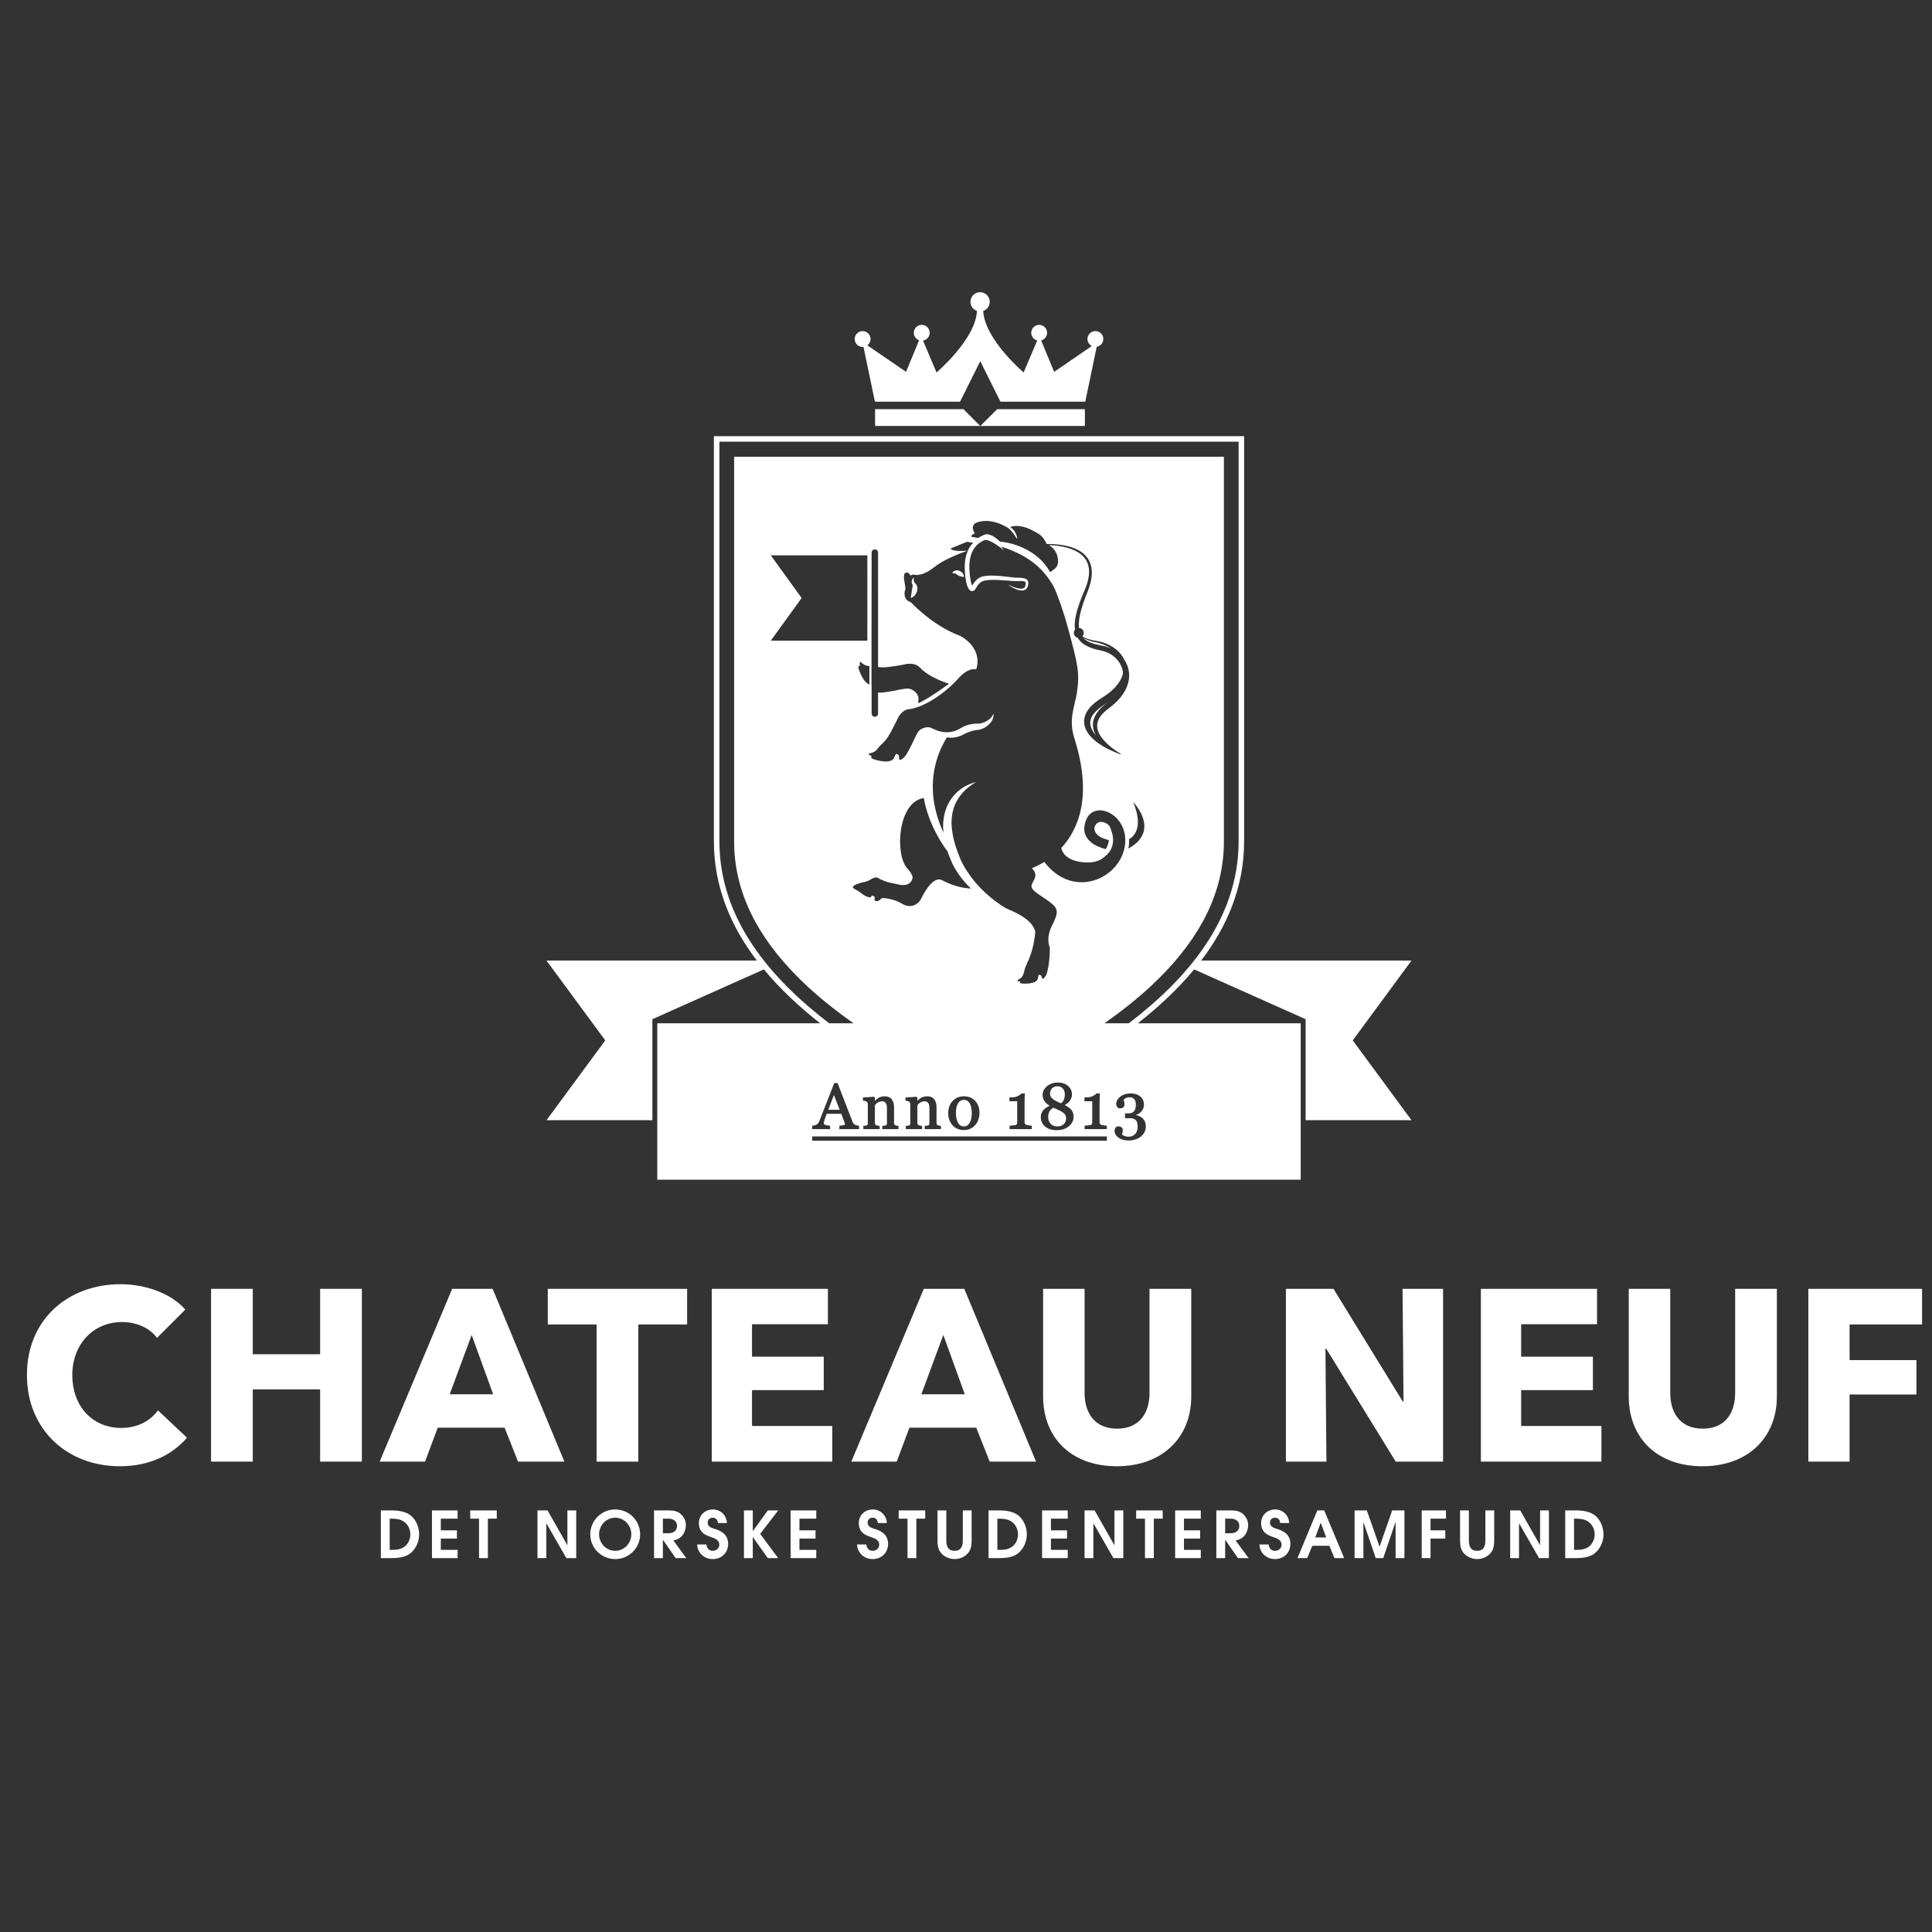 <?xml version="1.0" encoding="UTF-8"?>
<svg width="848px" height="848px" viewBox="0 0 848 848" version="1.1" xmlns="http://www.w3.org/2000/svg" xmlns:xlink="http://www.w3.org/1999/xlink">
    <rect x="0" y="0" width="848" height="848" fill="#333333" stroke="none"/>
    <!-- Generator: Sketch 53.2 (72643) - https://sketchapp.com -->
    <title>logo-xxl</title>
    <desc>Created with Sketch.</desc>
    <g id="logo-xxl" stroke="none" stroke-width="1" fill="none" fill-rule="evenodd">
        <g id="Group" transform="translate(11.585, 127.953)" fill="#FFFFFF">
            <path d="M367.042,24.334 C367.172,24.334 367.297,24.308 367.422,24.297 L372.436,48.371 L409.797,48.371 L418.67,30.574 L427.542,48.371 L464.767,48.371 L469.785,24.276 C471.432,23.998 472.686,22.575 472.686,20.851 C472.686,18.929 471.129,17.368 469.203,17.368 C467.281,17.368 465.722,18.929 465.722,20.851 C465.722,22.2 466.5,23.359 467.622,23.936 L451.106,35.26 L445.402,21.478 C446.898,21.088 448.009,19.74 448.009,18.119 C448.009,16.197 446.451,14.637 444.528,14.637 C442.605,14.637 441.046,16.197 441.046,18.119 C441.046,19.746 442.168,21.103 443.674,21.484 L437.719,35.533 C437.719,35.533 420.493,20.907 419.983,8.513 C421.641,7.938 422.834,6.381 422.834,4.531 C422.834,2.19 420.94,0.296 418.598,0.296 C416.264,0.296 414.366,2.19 414.366,4.531 C414.366,6.381 415.562,7.938 417.217,8.513 C416.707,20.909 399.479,35.533 399.479,35.533 L393.553,21.545 C395.208,21.277 396.476,19.851 396.476,18.119 C396.476,16.197 394.917,14.637 392.992,14.637 C391.071,14.637 389.509,16.197 389.509,18.119 C389.509,19.635 390.485,20.909 391.836,21.39 L386.094,35.26 L369.129,23.626 C369.969,22.99 370.524,21.99 370.524,20.851 C370.524,18.929 368.965,17.368 367.042,17.368 C365.115,17.368 363.559,18.929 363.559,20.851 C363.559,22.773 365.115,24.334 367.042,24.334" id="Fill-1"></path>
            <polyline id="Fill-2" points="372.505 51.649 372.505 59.023 418.667 59.023 411.295 51.649 372.505 51.649"></polyline>
            <path d="M408.841,364.737 C409.132,365.284 409.497,365.711 409.93,366.016 C410.351,366.316 410.882,366.466 411.516,366.466 C412.564,366.466 413.375,365.968 413.992,364.945 C414.631,363.891 414.953,362.4 414.953,360.52 C414.953,359.855 414.885,359.141 414.753,358.4 C414.621,357.673 414.424,357.046 414.162,356.545 C413.891,356.022 413.535,355.597 413.097,355.281 C412.672,354.976 412.139,354.821 411.516,354.821 C410.875,354.821 410.322,354.98 409.874,355.292 C409.413,355.61 409.036,356.058 408.748,356.614 C408.471,357.144 408.273,357.755 408.158,358.432 C408.044,359.123 407.984,359.804 407.984,360.453 C407.984,361.308 408.054,362.106 408.192,362.826 C408.329,363.54 408.548,364.184 408.841,364.737" id="Fill-3"></path>
            <path d="M454.104,356.303 C454.673,355.905 455.1,355.393 455.358,354.771 C455.643,354.083 455.789,353.253 455.789,352.303 C455.789,351.269 455.482,350.418 454.874,349.78 C454.262,349.134 453.496,348.82 452.537,348.82 C451.576,348.82 450.812,349.121 450.204,349.741 C449.594,350.365 449.295,351.115 449.295,352.044 C449.295,352.927 449.635,353.655 450.328,354.273 C451.028,354.899 452.3,355.583 454.104,356.303" id="Fill-4"></path>
            <path d="M452.537,366.466 C453.714,366.466 454.654,366.125 455.336,365.451 C456.029,364.77 456.365,363.926 456.365,362.872 C456.365,362.35 456.251,361.887 456.03,361.497 C455.803,361.097 455.468,360.728 455.033,360.394 C454.607,360.064 453.998,359.709 453.217,359.343 C452.473,358.986 451.648,358.616 450.761,358.242 C449.996,358.681 449.424,359.232 449.059,359.883 C448.673,360.574 448.478,361.372 448.478,362.257 C448.478,363.518 448.85,364.547 449.584,365.314 C450.325,366.091 451.292,366.466 452.537,366.466" id="Fill-5"></path>
            <polyline id="Fill-6" points="351.939 359.164 356.972 359.164 354.438 352.675 351.939 359.164"></polyline>
            <path d="M469.399,154.862 C469.613,154.893 469.828,154.933 470.047,154.976 C470.542,155.072 471.049,155.199 471.555,155.337 C471.628,155.353 471.701,155.368 471.772,155.38 C472.253,155.465 472.818,155.565 473.376,155.71 C474.262,155.937 475.125,156.245 475.958,156.627 C474.781,155.846 473.547,155.245 472.342,154.797 C471.481,154.478 470.629,154.236 469.816,154.055 C468.99,153.888 468.174,153.732 467.433,153.52 C465.973,153.126 464.765,152.549 463.831,151.983 C464.77,152.981 466.038,153.714 467.419,154.236 C468.06,154.478 468.722,154.682 469.399,154.862" id="Fill-7"></path>
            <path d="M470.993,182.864 C470.556,183.204 470.14,183.561 469.751,183.937 C468.968,184.673 468.283,185.474 467.795,186.323 C467.543,186.747 467.351,187.189 467.212,187.63 C467.074,188.073 466.974,188.525 466.954,188.973 C466.91,189.873 467.08,190.775 467.429,191.628 C467.933,192.844 468.7,193.935 469.54,194.906 C468.977,193.996 468.509,192.945 468.267,191.752 C468.11,190.966 468.06,190.124 468.157,189.279 C468.254,188.432 468.493,187.582 468.843,186.781 C469.546,185.171 470.666,183.755 471.956,182.51 C472.269,182.201 472.63,181.895 472.974,181.596 C473.307,181.325 473.645,181.05 473.985,180.773 C474.179,180.616 474.366,180.456 474.551,180.297 C473.827,180.847 473.095,181.374 472.362,181.862 C471.862,182.204 471.429,182.522 470.993,182.864" id="Fill-8"></path>
            <path d="M411.513,124.896 C411.469,124.685 411.381,124.425 411.238,124.139 C410.943,123.573 410.394,122.972 409.604,122.636 C409.404,122.552 409.19,122.484 408.963,122.441 C408.832,122.425 408.703,122.406 408.574,122.391 C408.471,122.388 408.365,122.387 408.264,122.386 C407.968,122.383 407.768,122.436 407.553,122.509 C407.347,122.582 407.172,122.68 407.03,122.789 C406.741,123.009 406.582,123.246 406.497,123.42 C406.41,123.604 406.39,123.715 406.39,123.715 C406.39,123.715 406.498,123.688 406.681,123.68 C406.767,123.673 406.872,123.665 406.985,123.673 C407.095,123.673 407.216,123.673 407.336,123.699 C407.457,123.719 407.579,123.751 407.689,123.787 C407.792,123.832 407.93,123.877 407.976,123.933 L408,123.946 L408.061,123.975 L408.182,124.037 L408.199,124.043 L408.205,124.048 C408.19,124.043 408.158,124.036 408.158,124.036 L408.164,124.039 L408.167,124.042 L408.19,124.058 L408.229,124.093 L408.31,124.158 C408.424,124.248 408.548,124.335 408.678,124.425 C409.203,124.777 409.859,125.048 410.448,125.162 C410.744,125.216 411.015,125.243 411.222,125.246 C411.321,125.251 411.414,125.243 411.469,125.239 C411.531,125.237 411.562,125.237 411.562,125.237 C411.562,125.237 411.559,125.204 411.551,125.144 C411.545,125.084 411.539,124.993 411.513,124.896" id="Fill-9"></path>
            <path d="M483.861,321.204 L473.177,321.204 C480.178,316.265 487.131,310.85 493.598,304.844 C503.468,295.679 511.137,286.128 516.406,276.457 C522.512,265.254 525.613,253.486 525.613,241.492 L525.613,72.543 L310.639,72.543 L310.639,241.488 C310.639,253.486 313.733,265.253 319.838,276.457 C325.107,286.128 332.782,295.679 342.648,304.842 C349.114,310.848 356.07,316.265 363.069,321.204 L352.385,321.204 C327.248,302.01 304.181,275.878 304.181,241.327 L304.181,65.922 L532.068,65.922 L532.068,241.327 C532.068,275.878 508.997,302.01 483.861,321.204 L483.861,321.204 Z M473.956,367.646 L464.467,367.646 L464.467,366.145 L464.724,366.125 C464.994,366.105 465.416,366.067 465.99,366.011 C466.557,365.95 466.943,365.891 467.13,365.836 C467.357,365.764 467.529,365.647 467.642,365.491 C467.756,365.337 467.813,365.079 467.813,364.73 L467.813,355.409 L464.411,355.409 L464.411,353.71 L465.438,353.71 C466.378,353.71 467.23,353.534 467.967,353.189 C468.704,352.845 469.233,352.475 469.545,352.091 L469.626,351.985 L471.18,351.985 L471.169,352.275 C471.143,352.869 471.115,353.558 471.087,354.349 C471.059,355.163 471.046,355.861 471.046,356.473 L471.046,364.58 C471.046,364.855 471.103,365.089 471.222,365.297 C471.336,365.501 471.493,365.646 471.698,365.736 C471.91,365.824 472.281,365.913 472.795,365.991 C473.323,366.071 473.715,366.115 473.965,366.125 L474.232,366.134 L474.232,367.646 L473.956,367.646 Z M446.957,355.488 C446.351,354.671 446.041,353.73 446.041,352.699 C446.041,351.134 446.712,349.804 448.038,348.753 C449.344,347.714 450.926,347.187 452.742,347.187 C454.559,347.187 456.058,347.689 457.195,348.679 C458.342,349.675 458.923,350.945 458.923,352.454 C458.923,353.431 458.602,354.365 457.968,355.234 C457.437,355.961 456.689,356.584 455.74,357.091 C457.015,357.694 457.968,358.359 458.574,359.071 C459.288,359.903 459.649,360.965 459.649,362.232 C459.649,363.839 458.948,365.239 457.565,366.39 C456.2,367.531 454.388,368.109 452.181,368.109 C450.111,368.109 448.422,367.576 447.165,366.528 C445.894,365.467 445.249,364.081 445.249,362.408 C445.249,361.165 445.631,360.111 446.391,359.277 C447.043,358.558 447.972,357.935 449.16,357.415 C448.208,356.826 447.469,356.181 446.957,355.488 L446.957,355.488 Z M438.296,365.301 C438.409,365.501 438.567,365.646 438.771,365.736 C438.987,365.824 439.354,365.913 439.87,365.991 C440.395,366.071 440.792,366.115 441.042,366.125 L441.306,366.134 L441.306,367.646 L431.542,367.646 L431.542,366.145 L431.796,366.125 C432.068,366.105 432.492,366.067 433.067,366.011 C433.632,365.95 434.017,365.891 434.205,365.836 C434.435,365.764 434.602,365.65 434.717,365.491 C434.832,365.337 434.89,365.081 434.89,364.73 L434.89,355.409 L431.484,355.409 L431.484,353.71 L432.513,353.71 C433.453,353.71 434.305,353.534 435.041,353.189 C435.778,352.845 436.31,352.475 436.619,352.091 L436.7,351.985 L438.258,351.985 L438.243,352.275 C438.215,352.869 438.187,353.558 438.161,354.349 C438.133,355.131 438.121,355.847 438.121,356.473 L438.121,364.58 C438.121,364.855 438.178,365.089 438.296,365.301 L438.296,365.301 Z M404.603,360.685 C404.603,358.518 405.247,356.719 406.518,355.331 C407.792,353.936 409.483,353.233 411.543,353.233 C413.5,353.233 415.139,353.9 416.415,355.222 C417.689,356.542 418.334,358.315 418.334,360.494 C418.334,361.466 418.176,362.436 417.869,363.376 C417.558,364.32 417.107,365.139 416.531,365.8 C415.875,366.559 415.102,367.131 414.239,367.501 C413.377,367.867 412.401,368.057 411.34,368.057 C410.446,368.057 409.586,367.886 408.783,367.55 C407.978,367.212 407.251,366.718 406.625,366.071 C406.01,365.435 405.512,364.653 405.15,363.746 C404.789,362.84 404.603,361.807 404.603,360.685 L404.603,360.685 Z M391.491,354.829 C391.827,354.516 392.154,354.256 392.456,354.054 C392.815,353.825 393.242,353.628 393.728,353.477 C394.217,353.321 394.775,353.245 395.383,353.245 C396.762,353.245 397.803,353.687 398.478,354.561 C399.137,355.416 399.472,356.551 399.472,357.949 L399.472,364.965 C399.472,365.236 399.514,365.449 399.601,365.602 C399.681,365.744 399.821,365.854 400.028,365.938 C400.231,366.024 400.405,366.085 400.555,366.118 C400.693,366.153 400.9,366.178 401.169,366.194 L401.428,366.211 L401.428,367.646 L394.287,367.646 L394.287,366.214 L394.537,366.194 C394.712,366.178 394.899,366.165 395.1,366.149 L395.235,366.138 C395.458,366.124 395.645,366.091 395.791,366.041 C395.981,365.98 396.119,365.88 396.206,365.731 C396.303,365.569 396.352,365.35 396.352,365.075 L396.352,358.142 C396.352,357.258 396.148,356.571 395.742,356.107 C395.341,355.645 394.866,355.422 394.298,355.422 C393.85,355.422 393.434,355.493 393.064,355.63 C392.687,355.772 392.349,355.945 392.057,356.152 C391.781,356.343 391.561,356.549 391.403,356.766 C391.256,356.968 391.143,357.134 391.064,357.258 L391.064,364.937 C391.064,365.192 391.114,365.399 391.213,365.556 C391.31,365.707 391.458,365.824 391.673,365.917 C391.845,366.001 392.033,366.063 392.232,366.104 C392.447,366.146 392.667,366.178 392.889,366.194 L393.144,366.213 L393.144,367.646 L385.986,367.646 L385.986,366.214 L386.24,366.194 L386.57,366.168 L386.892,366.138 C387.093,366.124 387.263,366.091 387.41,366.044 C387.604,365.98 387.739,365.88 387.827,365.731 C387.924,365.573 387.97,365.353 387.97,365.075 L387.97,356.758 C387.97,356.493 387.916,356.25 387.803,356.031 C387.689,355.811 387.538,355.635 387.347,355.503 C387.203,355.413 387.025,355.344 386.822,355.3 C386.601,355.255 386.355,355.221 386.094,355.202 L385.838,355.186 L385.838,353.769 L386.094,353.753 L390.579,353.45 L390.704,353.444 L390.79,353.533 L390.984,353.722 L391.064,353.802 L391.064,355.234 C391.196,355.105 391.335,354.974 391.491,354.829 L391.491,354.829 Z M372.845,354.829 C373.186,354.516 373.511,354.256 373.813,354.054 C374.17,353.825 374.599,353.628 375.084,353.477 C375.574,353.321 376.129,353.245 376.74,353.245 C378.115,353.245 379.157,353.687 379.835,354.561 C380.494,355.416 380.829,356.551 380.829,357.949 L380.829,364.965 C380.829,365.236 380.874,365.449 380.959,365.602 C381.037,365.744 381.175,365.854 381.385,365.938 C381.584,366.024 381.762,366.085 381.909,366.118 C382.048,366.153 382.255,366.178 382.527,366.194 L382.783,366.211 L382.783,367.646 L375.643,367.646 L375.643,366.214 L375.895,366.194 C376.068,366.178 376.255,366.165 376.455,366.149 L376.589,366.138 C376.816,366.124 376.999,366.091 377.148,366.041 C377.338,365.98 377.474,365.88 377.562,365.731 C377.657,365.569 377.709,365.35 377.709,365.075 L377.709,358.142 C377.709,357.258 377.5,356.571 377.099,356.107 C376.697,355.645 376.225,355.422 375.654,355.422 C375.206,355.422 374.792,355.493 374.421,355.63 C374.044,355.772 373.704,355.945 373.414,356.152 C373.138,356.343 372.915,356.549 372.757,356.766 C372.611,356.968 372.498,357.134 372.421,357.258 L372.421,364.937 C372.421,365.192 372.47,365.399 372.569,365.556 C372.668,365.707 372.814,365.824 373.028,365.917 C373.2,366.001 373.39,366.063 373.588,366.104 C373.803,366.146 374.026,366.178 374.247,366.194 L374.498,366.213 L374.498,367.646 L367.346,367.646 L367.346,366.214 L367.595,366.194 L367.924,366.168 L368.248,366.138 C368.449,366.124 368.62,366.091 368.766,366.044 C368.958,365.98 369.095,365.88 369.182,365.731 C369.279,365.573 369.327,365.353 369.327,365.075 L369.327,356.758 C369.327,356.493 369.271,356.25 369.16,356.031 C369.051,355.815 368.893,355.632 368.702,355.503 C368.56,355.413 368.384,355.344 368.179,355.3 C367.956,355.255 367.71,355.221 367.452,355.202 L367.196,355.186 L367.196,353.769 L367.452,353.753 L371.937,353.45 L372.062,353.444 L372.151,353.533 L372.34,353.722 L372.421,353.802 L372.421,355.234 C372.55,355.105 372.696,354.974 372.845,354.829 L372.845,354.829 Z M345.192,370.848 L474.232,370.848 L474.232,372.72 L344.917,372.72 L344.917,370.848 L345.192,370.848 Z M359.29,365.362 C359.276,365.262 359.253,365.176 359.224,365.101 L357.681,360.93 L351.249,360.93 C351.022,361.51 350.842,361.996 350.7,362.414 C350.539,362.885 350.399,363.324 350.271,363.717 C350.157,364.093 350.075,364.407 350.032,364.644 C349.991,364.875 349.97,365.061 349.97,365.196 C349.97,365.43 350.199,365.627 350.648,365.784 C351.192,365.976 351.819,366.091 352.511,366.125 L352.771,366.138 L352.771,367.646 L344.917,367.646 L344.917,366.146 L345.168,366.125 C345.396,366.109 345.68,366.056 346.014,365.973 C346.338,365.897 346.604,365.792 346.799,365.666 C347.137,365.438 347.402,365.199 347.58,364.957 C347.766,364.705 347.953,364.352 348.135,363.906 C349.121,361.445 350.206,358.684 351.358,355.705 C352.536,352.669 353.582,349.966 354.504,347.597 L354.574,347.422 L356.043,347.422 L362.577,364.331 C362.704,364.663 362.848,364.927 363.002,365.12 C363.157,365.317 363.381,365.514 363.655,365.698 C363.84,365.812 364.091,365.913 364.399,365.988 C364.717,366.071 364.986,366.115 365.194,366.125 L365.455,366.136 L365.455,367.646 L356.838,367.646 L356.838,366.141 L357.098,366.125 C357.779,366.083 358.356,365.995 358.809,365.862 C359.249,365.734 359.311,365.618 359.311,365.618 C359.313,365.548 359.305,365.462 359.29,365.362 L359.29,365.362 Z M481.118,370.205 C481.266,370.325 481.454,370.437 481.684,370.537 C481.956,370.666 482.246,370.771 482.555,370.848 C482.85,370.926 483.281,370.964 483.841,370.964 C484.351,370.964 484.855,370.878 485.33,370.706 C485.792,370.541 486.206,370.268 486.562,369.903 C486.936,369.51 487.233,369.043 487.445,368.519 C487.652,367.995 487.76,367.286 487.76,366.414 C487.76,365.948 487.708,365.476 487.607,365.01 C487.513,364.571 487.334,364.185 487.076,363.861 C486.826,363.549 486.475,363.3 486.033,363.121 C485.577,362.937 484.986,362.846 484.275,362.846 L482.209,362.846 L482.209,360.726 L483.674,360.726 C484.843,360.726 485.69,360.41 486.187,359.785 C486.702,359.147 486.963,358.152 486.963,356.83 C486.963,355.768 486.718,354.964 486.23,354.44 C485.739,353.915 485.056,353.661 484.144,353.661 C483.701,353.661 483.338,353.714 483.067,353.813 C482.776,353.923 482.538,354.028 482.359,354.131 C482.155,354.247 481.99,354.37 481.863,354.5 C481.773,354.597 481.697,354.675 481.634,354.741 L481.835,355.669 C481.929,356.112 481.978,356.539 481.978,356.939 C481.978,357.354 481.803,357.726 481.461,358.049 C481.119,358.365 480.632,358.526 480.005,358.526 C479.425,358.526 478.993,358.309 478.717,357.878 C478.466,357.491 478.335,357.036 478.335,356.525 C478.335,356.01 478.482,355.478 478.767,354.95 C479.047,354.427 479.464,353.935 480.011,353.486 C480.552,353.038 481.218,352.675 481.993,352.398 C482.767,352.126 483.668,351.985 484.669,351.985 C485.821,351.985 486.796,352.162 487.566,352.512 C488.33,352.859 488.943,353.288 489.389,353.79 C489.822,354.28 490.127,354.806 490.295,355.357 C490.456,355.89 490.537,356.358 490.537,356.745 C490.537,357.228 490.469,357.718 490.334,358.194 C490.197,358.684 489.973,359.143 489.661,359.565 C489.324,360.017 488.874,360.433 488.329,360.796 C487.943,361.056 487.481,361.283 486.954,361.472 C487.266,361.535 487.588,361.616 487.919,361.721 C488.524,361.914 489.081,362.2 489.57,362.574 C490.083,362.975 490.509,363.487 490.833,364.104 C491.162,364.728 491.329,365.524 491.329,366.466 C491.329,368.298 490.586,369.805 489.118,370.947 C487.671,372.067 485.845,372.636 483.687,372.636 C482.807,372.636 481.99,372.522 481.254,372.303 C480.512,372.079 479.868,371.772 479.342,371.394 C478.8,371.009 478.377,370.557 478.08,370.05 C477.779,369.538 477.627,368.998 477.627,368.451 C477.627,367.955 477.749,367.497 477.995,367.099 C478.26,366.66 478.705,366.425 479.283,366.425 C479.899,366.425 480.383,366.587 480.722,366.902 C481.061,367.224 481.238,367.602 481.238,368.024 C481.238,368.334 481.189,368.727 481.092,369.193 C481.015,369.545 480.951,369.82 480.9,370.017 C480.947,370.063 481.016,370.123 481.118,370.205 L481.118,370.205 Z M367.61,259.19 C367.61,259.19 368.726,259.154 370.029,258.374 C371.324,257.598 372.78,256.709 373.921,257.478 C375.054,258.248 378.14,259.266 378.14,259.266 C378.14,259.266 377.058,259.055 382.858,260.289 C388.654,261.527 388.951,257.326 388.951,257.326 L389.025,257.262 C388.867,256.291 388.246,254.939 386.601,253.15 C381.252,247.326 382.236,224.228 393.867,222.29 C394.38,225.207 395.208,228.09 396.236,230.875 C396.501,231.592 396.758,232.312 397.075,233.005 C397.383,233.716 397.653,234.382 397.994,235.123 C398.313,235.782 398.637,236.443 398.961,237.098 C399.274,237.76 399.663,238.438 400.013,239.102 C401.318,241.468 402.744,243.689 404.31,245.746 C404.38,245.965 404.452,246.184 404.535,246.401 L405.141,248.049 C405.353,248.596 405.589,249.121 405.812,249.656 C406.041,250.189 406.259,250.735 406.502,251.243 C406.789,251.831 407.054,252.33 407.347,252.852 C408.492,254.903 409.822,256.759 411.233,258.451 C411.408,258.658 411.584,258.873 411.758,259.077 C411.939,259.283 412.123,259.482 412.301,259.681 C412.666,260.083 413.018,260.485 413.392,260.855 C413.77,261.227 414.144,261.59 414.514,261.95 C414.535,261.973 414.555,261.995 414.579,262.015 C411.669,261.957 407.355,261.214 401.899,258.386 C397.383,256.043 392.605,266.776 392.605,266.776 C391.387,268.938 388.193,271.083 384.252,268.663 C380.309,266.241 375.541,266.211 375.541,266.211 L374.454,267.185 C372.023,268.415 372.241,266.532 372.241,266.532 C373.095,266.085 371.252,264.563 370.907,265.372 C370.568,266.18 370.306,265.919 370.306,265.919 C367.816,265.733 365.929,263.456 364.47,262.761 C363.006,262.059 362.742,261.654 362.742,261.654 C362.537,260.245 367.61,259.19 367.61,259.19 L367.61,259.19 Z M370.013,172.484 C367.354,171.658 365.455,166.376 365.218,165.212 C364.938,163.861 365.955,164.374 365.955,164.374 C365.413,162.439 366.178,162.576 366.178,162.576 C366.178,162.576 367.814,164.427 369.904,164.371 C369.936,164.371 369.974,164.371 370.013,164.371 L370.013,172.484 Z M485.795,224.108 C485.795,224.108 498.115,236.526 483.683,244.508 C483.708,244.403 483.733,244.286 483.751,244.184 L483.903,243.116 L483.92,243.009 L483.929,242.904 L483.936,242.852 L483.965,242.387 C483.981,242.081 484.008,241.782 484.018,241.476 C484.023,241.107 484.018,240.734 483.999,240.363 C485.278,239.707 490.802,236.096 485.795,224.108 L485.795,224.108 Z M418.246,101.043 C424.464,99.53 430.488,103.523 430.93,103.824 C430.957,103.843 430.981,103.859 431.006,103.879 C431.179,104.001 431.337,104.163 431.513,104.302 C431.688,104.454 431.851,104.628 432.024,104.796 C432.18,104.982 432.364,105.141 432.508,105.341 C432.665,105.53 432.828,105.712 432.97,105.916 C433.109,106.115 433.277,106.292 433.399,106.495 C433.526,106.696 433.673,106.874 433.789,107.057 C433.901,107.248 434.025,107.421 434.132,107.581 C434.354,107.9 434.515,108.19 434.658,108.378 C434.793,108.574 434.878,108.682 434.878,108.682 C434.878,108.682 434.877,108.545 434.849,108.309 C434.814,108.077 434.79,107.729 434.671,107.342 C434.567,106.947 434.407,106.495 434.176,106.037 C434.067,105.801 433.927,105.57 433.779,105.342 C433.648,105.105 433.461,104.896 433.288,104.677 C433.117,104.455 432.905,104.269 432.705,104.078 C432.503,103.893 432.276,103.738 432.06,103.585 C431.961,103.523 431.863,103.467 431.762,103.412 C433.303,102.771 437.074,102.032 443.343,105.83 C443.343,105.83 446.236,106.973 447.737,110.719 C447.737,110.719 447.823,110.753 447.969,110.817 C449.769,110.813 451.936,110.883 454.392,111.25 C455.666,111.443 457.014,111.719 458.404,112.147 C459.792,112.576 461.223,113.168 462.601,114.032 C463.966,114.899 465.264,116.091 466.175,117.632 C467.102,119.167 467.58,121.013 467.648,122.891 C467.71,124.775 467.39,126.678 466.875,128.544 C466.6,129.474 466.3,130.405 465.938,131.315 C465.586,132.209 465.232,133.115 464.874,134.026 C464.179,135.843 463.534,137.705 463.006,139.616 C462.479,141.524 462.059,143.488 461.946,145.444 C461.902,146.19 461.917,146.938 461.992,147.664 C463.169,147.701 464.113,148.66 464.113,149.844 C464.113,150.432 463.874,150.966 463.494,151.358 C463.642,151.445 463.79,151.535 463.948,151.622 C464.895,152.143 466.107,152.654 467.571,152.974 C468.302,153.148 469.091,153.251 469.942,153.393 C470.804,153.545 471.687,153.759 472.601,154.051 C474.414,154.643 476.324,155.543 478.073,156.913 C479.566,158.086 480.957,159.635 481.855,161.54 C482.413,162.361 482.881,163.238 483.224,164.176 C484.02,166.278 484.207,168.591 483.826,170.73 C483.431,172.869 482.552,174.834 481.434,176.513 C480.317,178.205 478.99,179.65 477.591,180.905 C476.898,181.535 476.182,182.113 475.462,182.66 C475.112,182.923 474.77,183.183 474.428,183.443 C474.114,183.696 473.814,183.934 473.515,184.206 C472.327,185.248 471.327,186.404 470.711,187.648 C470.093,188.886 469.86,190.201 470.033,191.448 C470.194,192.707 470.722,193.87 471.34,194.89 C471.976,195.916 472.716,196.807 473.456,197.577 C474.199,198.356 474.935,199.029 475.628,199.608 C477.012,200.766 478.209,201.553 479.019,202.094 C479.498,202.402 479.845,202.616 480.061,202.74 C480.251,202.844 480.367,202.901 480.367,202.901 L480.293,203.088 C480.293,203.088 480.258,203.081 480.204,203.06 L480.182,203.108 L480.074,203.063 L480.063,203.088 C480.063,203.088 479.779,202.986 479.245,202.799 C478.715,202.594 477.946,202.281 476.985,201.843 C476.957,201.83 476.925,201.818 476.903,201.802 C475.917,201.379 474.753,200.841 473.471,200.124 C472.115,199.375 470.635,198.435 469.132,197.212 C468.385,196.59 467.637,195.901 466.936,195.094 C466.228,194.292 465.572,193.364 465.071,192.289 C464.569,191.218 464.223,189.978 464.241,188.676 C464.247,187.375 464.612,186.061 465.215,184.911 C465.812,183.742 466.626,182.722 467.531,181.822 C468.441,180.907 469.423,180.113 470.477,179.366 C471.021,178.979 471.49,178.686 472.062,178.325 C472.577,178.012 473.087,177.683 473.586,177.337 C474.584,176.655 475.54,175.91 476.441,175.111 C478.234,173.503 479.794,171.619 480.702,169.486 C480.938,168.934 481.124,168.368 481.258,167.793 C481.274,167.496 481.278,167.202 481.272,166.907 C481.18,166.282 481.035,165.663 480.816,165.057 C480.212,163.376 479.15,161.814 477.756,160.572 C476.363,159.32 474.649,158.379 472.803,157.86 C471.938,157.613 470.81,157.44 469.777,157.162 C468.732,156.892 467.685,156.568 466.659,156.151 C465.632,155.727 464.62,155.201 463.696,154.5 C462.798,153.818 462,152.951 461.415,151.956 C460.46,151.723 459.746,150.871 459.746,149.844 C459.746,149.317 459.942,148.842 460.247,148.466 C460.104,147.406 460.104,146.351 460.179,145.328 C460.352,143.176 460.851,141.133 461.436,139.164 C462.032,137.197 462.738,135.308 463.481,133.477 C464.241,131.622 465.042,129.925 465.572,128.162 C466.102,126.404 466.431,124.635 466.431,122.917 C466.423,121.203 466.045,119.552 465.264,118.158 C464.493,116.757 463.351,115.636 462.104,114.787 C460.843,113.939 459.497,113.328 458.168,112.875 C456.837,112.417 455.53,112.106 454.287,111.879 C452.27,111.514 450.432,111.36 448.842,111.289 C450.164,112.104 452.246,113.866 452.729,117.084 C452.932,118.463 452.945,120.537 451.309,121.729 C450.51,122.314 449.86,122.789 449.319,123.183 C449.197,122.955 449.067,122.723 448.921,122.493 C448.702,122.142 448.486,121.758 448.236,121.387 C447.971,121.019 447.699,120.642 447.422,120.254 C447.116,119.882 446.802,119.5 446.485,119.111 C446.151,118.732 445.791,118.364 445.434,117.979 C445.058,117.616 444.671,117.249 444.269,116.886 C443.856,116.54 443.445,116.178 443.004,115.846 C442.127,115.175 441.209,114.538 440.247,113.971 C438.327,112.823 436.282,111.913 434.309,111.26 C433.329,110.916 432.354,110.673 431.435,110.443 C430.51,110.225 429.633,110.054 428.813,109.937 C428.315,109.858 427.843,109.803 427.398,109.758 C427.362,109.722 427.333,109.692 427.296,109.659 C427.295,109.652 427.288,109.651 427.288,109.651 L427.202,109.648 C426.887,109.314 426.522,109.032 426.179,108.725 C426.001,108.571 425.807,108.437 425.624,108.291 C425.438,108.149 425.251,108 425.048,107.873 C424.849,107.742 424.657,107.603 424.446,107.487 L423.796,107.141 C423.57,107.045 423.346,106.935 423.106,106.848 C422.859,106.767 422.619,106.677 422.352,106.623 C422.105,106.564 421.838,106.532 421.556,106.525 C421.421,106.525 421.28,106.529 421.134,106.554 C421.054,106.561 420.96,106.586 420.872,106.607 C420.831,106.615 420.781,106.631 420.728,106.651 C420.676,106.67 420.632,106.681 420.525,106.741 L420.63,106.69 C419.958,106.954 419.303,107.274 418.676,107.652 L418.637,107.631 C418.346,107.806 418.061,107.989 417.785,108.188 L414.676,107.627 C414.676,107.627 414.783,106.644 416.292,106.132 C415.517,104.936 414.055,102.063 418.246,101.043 L418.246,101.043 Z M373.509,200.816 C374.705,199.103 376.265,198.184 377.732,196.132 C379.196,194.08 381.939,188.491 381.939,188.491 C383.972,183.319 387.349,183.322 387.349,183.322 C394.069,182.584 403.404,176.131 408.774,170.118 C413.122,165.255 415.962,165.578 416.885,165.881 C419.961,155.857 409.673,151.078 409.673,151.078 L409.673,151.074 C397.706,146.672 388.165,136.352 388.165,136.352 C384.727,135.369 385.381,131.649 385.704,131.049 C386.028,130.448 385.466,127.721 385.466,127.721 C385.466,127.721 384.456,123.491 386.175,123.354 C387.9,123.217 387.612,125.003 388.352,124.53 C389.095,124.056 389.735,124.307 389.735,124.307 C389.735,124.307 392.905,125.437 398.544,120.922 C402.395,117.84 409.144,115.155 413.038,113.761 C405.508,114.329 405.706,112.75 405.706,112.75 L412.876,109.852 L415.572,110.284 C414.75,111.127 414.045,112.097 413.513,113.142 C413.427,113.318 413.349,113.499 413.273,113.677 C412.895,114.524 412.598,115.396 412.389,116.282 C412.375,116.324 412.372,116.363 412.356,116.401 C412.299,116.657 412.242,116.912 412.193,117.172 C411.939,118.548 411.843,119.945 411.868,121.321 L411.868,121.33 C411.89,122.693 411.979,124.043 412.143,125.397 C412.33,126.76 412.536,128.101 413.077,129.515 C413.225,129.88 413.371,130.22 413.678,130.636 L413.757,130.734 L413.844,130.834 L413.903,130.903 C413.991,130.994 414.1,131.095 414.242,131.197 C414.381,131.294 414.578,131.411 414.859,131.464 C415.139,131.524 415.479,131.469 415.705,131.361 C416.153,131.136 416.298,130.905 416.45,130.732 C416.589,130.545 416.688,130.387 416.786,130.235 L417.294,129.391 C417.94,128.344 418.707,127.556 419.714,127.153 C419.835,127.104 419.974,127.053 420.086,127.021 C420.135,127.005 420.227,126.981 420.308,126.96 L420.512,126.916 C420.809,126.856 421.097,126.785 421.406,126.752 C421.707,126.7 422.016,126.664 422.335,126.643 C422.645,126.608 422.961,126.595 423.281,126.586 C424.187,126.549 425.108,126.556 426.03,126.595 L426.033,126.587 C426.411,126.601 426.786,126.618 427.158,126.639 C428.233,126.706 429.31,126.791 430.392,126.873 C430.629,126.891 430.86,126.911 431.096,126.927 C431.757,126.978 432.427,127.024 433.101,127.062 C433.448,127.076 433.806,127.097 434.132,127.091 L434.378,127.093 L434.642,127.088 L435.139,127.076 C435.795,127.062 436.448,127.055 437.058,127.088 C437.663,127.114 438.25,127.25 438.425,127.483 C438.636,127.701 438.645,128.33 438.525,128.926 C438.437,129.499 438.206,129.925 437.756,130.17 C437.306,130.418 436.675,130.457 436.059,130.395 C435.431,130.331 434.8,130.182 434.177,129.995 C433.769,129.868 433.363,129.72 432.957,129.563 C432.87,129.533 432.78,129.499 432.694,129.462 C431.961,129.169 431.241,128.843 430.535,128.48 C431.615,129.253 432.76,129.944 434.001,130.486 C434.617,130.756 435.259,130.991 435.946,131.125 C436.628,131.254 437.386,131.325 438.149,131.013 C438.528,130.863 438.879,130.586 439.126,130.248 C439.371,129.909 439.52,129.514 439.602,129.159 C439.687,128.829 439.761,128.444 439.77,128.052 C439.778,127.661 439.712,127.179 439.416,126.752 C439.116,126.332 438.673,126.096 438.293,125.972 C437.91,125.838 437.545,125.781 437.193,125.736 C436.486,125.643 435.811,125.632 435.142,125.611 L434.645,125.601 L434.412,125.592 L434.167,125.58 C433.824,125.569 433.527,125.537 433.215,125.512 C432.567,125.446 431.915,125.368 431.261,125.29 C430.915,125.249 430.567,125.208 430.221,125.168 C429.81,125.117 429.398,125.074 428.983,125.028 C428.42,124.968 427.855,124.908 427.288,124.863 C425.952,124.751 424.601,124.667 423.228,124.685 C422.889,124.688 422.539,124.698 422.194,124.725 C421.845,124.74 421.5,124.77 421.146,124.818 C420.797,124.849 420.437,124.92 420.083,124.991 C419.99,125.013 419.918,125.026 419.804,125.051 L419.543,125.123 C419.334,125.18 419.167,125.246 418.979,125.314 C418.249,125.604 417.569,126.046 417.007,126.576 C416.441,127.104 415.986,127.716 415.607,128.31 L415.118,129.109 C415.095,129.071 415.074,129.03 415.055,128.988 C415.042,128.955 415.03,128.926 415.015,128.894 C414.997,128.847 414.975,128.801 414.96,128.756 C414.552,127.693 414.334,126.397 414.174,125.138 C414.016,123.864 413.924,122.568 413.893,121.286 C413.889,120.968 413.887,120.654 413.891,120.342 L413.891,120.34 C413.891,120.322 413.893,120.308 413.893,120.292 C413.9,120.029 413.911,119.766 413.929,119.505 C413.933,119.406 413.943,119.304 413.949,119.205 C413.962,119.024 413.979,118.84 414.002,118.66 C414.014,118.553 414.023,118.441 414.039,118.333 C414.065,118.128 414.097,117.921 414.129,117.718 C414.141,117.654 414.146,117.59 414.156,117.527 C414.372,116.299 414.73,115.11 415.269,114.02 C415.46,113.639 415.674,113.272 415.904,112.918 C415.928,112.878 415.954,112.845 415.98,112.805 C416.092,112.636 416.208,112.469 416.329,112.307 C416.398,112.219 416.468,112.134 416.536,112.048 C416.633,111.933 416.722,111.815 416.821,111.704 C417.003,111.5 417.194,111.303 417.396,111.116 C418.09,110.467 418.893,109.932 419.755,109.496 L419.691,109.486 C419.916,109.372 420.14,109.263 420.375,109.164 L420.444,109.129 L420.444,109.126 L420.45,109.126 C420.473,109.121 420.482,109.109 420.518,109.107 C420.577,109.091 420.647,109.083 420.725,109.078 C420.811,109.07 420.902,109.068 420.997,109.07 C421.099,109.068 421.206,109.07 421.317,109.088 C421.5,109.1 421.69,109.149 421.88,109.188 C422.073,109.235 422.267,109.308 422.461,109.363 L423.039,109.599 L423.618,109.874 C423.814,109.955 424.004,110.066 424.196,110.171 C424.361,110.266 424.535,110.357 424.699,110.458 C424.699,110.458 424.704,110.458 424.71,110.461 C424.724,110.474 424.744,110.483 424.763,110.494 C425.13,110.738 425.514,110.953 425.879,111.211 C426.01,111.303 426.146,111.391 426.279,111.482 L426.282,111.484 C426.517,111.645 426.753,111.805 426.98,111.984 C427.336,112.254 427.717,112.5 428.066,112.788 C428.42,113.06 428.775,113.333 429.14,113.6 L429.14,113.598 C429.146,113.602 429.147,113.607 429.156,113.614 C429.05,113.472 428.94,113.338 428.836,113.198 C428.665,112.975 428.493,112.747 428.321,112.526 C428.237,112.419 428.148,112.321 428.06,112.217 C427.929,112.062 427.799,111.907 427.661,111.755 L428.043,112.021 C428.716,112.239 429.42,112.486 430.166,112.74 C431.025,113.054 431.923,113.402 432.837,113.789 C433.756,114.169 434.679,114.604 435.612,115.056 C436.531,115.533 437.471,116.012 438.361,116.562 C439.271,117.087 440.137,117.682 440.979,118.272 C441.401,118.57 441.797,118.891 442.201,119.189 C442.593,119.511 442.979,119.83 443.358,120.142 C443.721,120.47 444.082,120.796 444.433,121.112 C444.771,121.446 445.103,121.772 445.426,122.087 C446.034,122.752 446.623,123.383 447.124,124.001 C447.244,124.14 447.356,124.281 447.464,124.423 C447.519,124.488 447.569,124.555 447.623,124.626 C447.623,124.627 447.624,124.632 447.624,124.632 C447.693,124.722 447.762,124.814 447.831,124.9 C448.048,125.191 448.276,125.458 448.46,125.727 C448.815,126.271 449.169,126.729 449.421,127.128 C449.916,127.931 450.228,128.388 450.228,128.388 C450.228,128.388 450.22,128.358 450.204,128.307 C452.1,131.622 452.784,134.132 452.784,134.132 C452.784,134.132 454.823,138.963 457.393,148.496 C461.595,164.074 462.373,167.48 461.095,176.057 C460.199,182.084 457.288,187.637 459.966,196.047 C468.051,221.442 461.767,236.115 454.219,244.267 C454.726,246.428 456.791,250.224 465.055,250.589 C469.171,250.769 471.938,249.521 473.723,247.637 L474.156,247.294 L474.565,246.892 C475.102,246.336 475.583,245.702 475.946,245.004 C476.299,244.307 476.595,243.575 476.745,242.829 C476.907,242.09 476.985,241.346 476.976,240.641 C476.964,239.217 476.669,237.929 476.259,236.905 C476.25,236.882 476.238,236.863 476.23,236.842 C475.962,235.665 475.54,234.731 475.049,234.214 C473.831,232.934 469.932,231.395 468.794,235.237 C468.794,235.237 467.9,239.157 475.128,240.774 C475.065,241.297 474.958,241.825 474.818,242.345 C474.655,242.938 474.42,243.507 474.136,244.048 C474.018,244.286 473.877,244.513 473.73,244.734 C470.555,243.953 461.582,240.91 465.157,231.907 C468.729,222.905 483.743,229.353 482.213,242.768 C480.552,257.367 459.82,267.376 446.78,250.37 C444.449,251.806 442.469,252.658 441.332,253.093 C444.399,256.303 442.069,258.139 441.274,260.313 C440.379,262.744 444.641,264.608 449.019,267.831 C453.396,271.052 452.912,272.725 450.1,278.432 C447.285,284.139 449.195,287.817 449.195,287.817 C449.28,290.649 448.901,295.192 448.301,297.699 C447.705,300.2 447.454,300.366 446.73,301.281 C445.998,302.194 445.751,301.332 445.561,300.619 C445.369,299.908 444.326,299.649 444.201,300.271 C444.079,300.9 443.997,301.316 443.997,301.316 C443.725,304.114 437.781,303.894 436.688,303.688 C435.599,303.488 436.29,302.884 436.29,302.884 C434.682,302.709 435.016,302.177 435.016,302.177 C435.016,302.177 436.891,301.516 437.481,299.937 C438.077,298.362 438.178,296.921 439.099,295.114 C441.805,289.771 442.602,283.842 442.836,280.979 C441.985,277.688 438.933,274.545 431.559,271.414 C430.942,271.151 430.344,270.879 429.759,270.596 C429.313,270.314 428.7,269.904 427.913,269.431 C427.5,269.167 427.072,268.833 426.587,268.492 C426.115,268.136 425.579,267.798 425.041,267.385 C423.984,266.532 422.77,265.624 421.559,264.502 C421.254,264.219 420.921,263.967 420.62,263.663 C420.315,263.361 420.005,263.054 419.691,262.744 C419.043,262.142 418.428,261.466 417.798,260.779 C417.14,260.108 416.555,259.34 415.911,258.602 C415.606,258.225 415.315,257.822 415.005,257.437 C414.85,257.239 414.697,257.042 414.539,256.845 C414.396,256.64 414.252,256.433 414.105,256.226 C413.511,255.403 412.948,254.547 412.389,253.674 C411.856,252.788 411.32,251.887 410.841,250.963 C410.734,250.76 410.629,250.551 410.525,250.345 C410.424,250.135 410.335,249.939 410.249,249.748 C410.225,249.697 410.196,249.64 410.179,249.595 C409.957,249.091 409.766,248.589 409.555,248.089 C409.355,247.588 409.136,247.086 408.946,246.579 L408.399,245.049 C407.679,243.015 407.076,240.949 406.682,238.894 C406.664,238.797 406.65,238.7 406.632,238.6 C406.539,238.108 406.457,237.616 406.385,237.125 C406.332,236.761 406.286,236.396 406.245,236.035 C406.222,235.831 406.206,235.63 406.189,235.429 C406.163,235.163 406.142,234.897 406.124,234.631 C406.112,234.469 406.105,234.309 406.098,234.146 C406.075,233.713 406.064,233.278 406.067,232.856 C406.072,232.424 406.096,232 406.124,231.577 C406.137,231.431 406.149,231.291 406.161,231.14 C406.185,230.866 406.214,230.587 406.248,230.314 C406.267,230.15 406.288,229.991 406.311,229.833 C406.368,229.462 406.43,229.094 406.502,228.729 C406.6,228.249 406.715,227.778 406.847,227.316 C407.33,225.596 408.057,224.051 408.894,222.704 C409.068,222.424 409.255,222.149 409.44,221.884 C409.513,221.776 409.587,221.674 409.664,221.569 C409.76,221.442 409.852,221.313 409.953,221.191 C410.174,220.903 410.396,220.623 410.625,220.358 L410.627,220.358 C410.954,219.974 411.283,219.607 411.61,219.272 C412.546,218.336 413.446,217.579 414.227,217.002 C415.015,216.438 415.664,216.011 416.123,215.748 C416.58,215.479 416.836,215.355 416.836,215.355 C416.836,215.355 416.552,215.395 416.033,215.531 C415.518,215.68 414.754,215.894 413.826,216.302 C412.903,216.704 411.788,217.253 410.607,218.065 C409.425,218.87 408.164,219.934 406.993,221.304 C406.01,222.449 405.095,223.821 404.359,225.378 C404.217,225.678 404.078,225.981 403.951,226.297 C403.157,228.233 402.638,230.411 402.453,232.674 C402.42,233.042 402.402,233.416 402.39,233.786 C402.386,233.88 402.383,233.967 402.383,234.06 C402.375,234.411 402.366,234.773 402.375,235.135 L402.375,235.173 C402.383,235.571 402.399,235.972 402.42,236.374 C402.426,236.415 402.428,236.452 402.43,236.491 C402.453,236.853 402.484,237.211 402.52,237.568 C402.268,237.005 402.012,236.46 401.775,235.859 C401.505,235.178 401.234,234.495 400.965,233.809 C400.738,233.19 400.501,232.47 400.271,231.808 C400.024,231.134 399.833,230.442 399.642,229.759 C398.859,227.014 398.284,224.222 398.031,221.455 C397.766,218.694 397.775,215.965 398.031,213.364 C398.53,208.15 400.044,203.477 401.819,199.743 C402.536,198.233 403.281,196.886 404.022,195.681 C404.229,195.715 404.432,195.755 404.638,195.78 C404.959,195.811 405.287,195.836 405.609,195.842 C405.935,195.851 406.263,195.845 406.587,195.818 C406.916,195.799 407.237,195.749 407.562,195.706 C408.205,195.596 408.841,195.433 409.457,195.226 C409.77,195.134 410.062,194.995 410.362,194.878 C410.662,194.751 410.947,194.607 411.24,194.467 L411.345,194.406 C411.551,194.289 411.865,194.12 412.139,193.984 C412.422,193.845 412.718,193.716 413.016,193.592 C413.605,193.335 414.211,193.129 414.82,192.95 C415.124,192.861 415.431,192.775 415.741,192.714 C416.048,192.645 416.354,192.587 416.663,192.536 L417.673,192.412 C418.146,192.353 418.533,192.263 418.935,192.147 C420.525,191.663 421.906,190.753 422.948,189.57 C423.464,188.973 423.897,188.305 424.183,187.575 C424.455,186.846 424.593,186.036 424.399,185.316 C424.24,185.863 423.98,186.325 423.656,186.733 C423.565,186.852 423.464,186.968 423.358,187.078 C422.912,187.569 422.387,187.97 421.844,188.32 C420.75,189.008 419.538,189.455 418.357,189.614 C418.069,189.655 417.751,189.676 417.51,189.676 L417.249,189.672 L416.994,189.676 L416.398,189.686 C416.001,189.718 415.601,189.735 415.21,189.805 C414.82,189.864 414.434,189.944 414.051,190.03 C413.284,190.213 412.546,190.469 411.824,190.763 C411.467,190.921 411.114,191.082 410.765,191.267 C410.424,191.441 410.125,191.605 409.757,191.845 C409.545,191.959 409.336,192.082 409.12,192.185 C408.889,192.289 408.657,192.417 408.424,192.51 C408.19,192.614 407.951,192.714 407.71,192.795 C407.472,192.884 407.225,192.949 406.986,193.032 C406.755,193.099 406.523,193.154 406.286,193.202 C406.109,193.245 405.927,193.269 405.747,193.302 C405.701,193.308 405.651,193.318 405.605,193.323 C405.058,193.406 404.501,193.449 403.936,193.446 C403.679,193.44 403.41,193.436 403.147,193.416 C402.882,193.399 402.618,193.363 402.353,193.323 C402.083,193.288 401.815,193.242 401.547,193.184 C401.283,193.125 401.011,193.066 400.746,192.989 C400.478,192.913 400.211,192.835 399.941,192.746 C399.676,192.649 399.404,192.565 399.137,192.457 C398.606,192.24 398.077,192.005 397.55,191.724 L397.552,191.725 C396.685,191.245 395.198,190.869 393.08,191.885 C391.143,192.809 390.794,194.488 389.666,196.53 C388.967,198.229 388.126,199.75 387.217,201.475 C385.721,204.301 385.368,204.424 384.211,205.296 C383.053,206.172 383.022,205.052 383.015,204.136 C383.005,203.221 381.828,202.588 381.488,203.302 C381.142,204.012 380.916,204.496 380.916,204.496 C379.719,207.769 372.643,205.666 371.392,205.086 C370.139,204.5 371.157,203.992 371.157,203.992 C369.277,203.28 369.846,202.74 369.846,202.74 C369.846,202.74 372.307,202.532 373.509,200.816 L373.509,200.816 Z M376.183,164.977 C378.704,164.934 384.831,163.808 384.831,163.808 C390.194,162.367 392.2,165.082 392.2,165.082 C394.911,168.007 399.762,170.479 404.931,172.165 C404.668,172.36 404.393,172.558 404.112,172.764 C403.575,173.177 402.976,173.573 402.386,174.02 C401.775,174.437 401.161,174.885 400.518,175.318 C399.882,175.756 399.236,176.199 398.575,176.618 C397.933,177.068 397.252,177.458 396.607,177.881 C395.945,178.267 395.311,178.684 394.664,179.037 C394.039,179.414 393.412,179.737 392.821,180.064 C392.528,180.236 392.23,180.358 391.948,180.512 C391.806,180.583 391.663,180.657 391.523,180.731 C391.437,179.946 391.492,179.455 391.492,179.455 C391.492,179.455 392.267,176.653 388.732,174.777 C386.84,173.773 385.282,174.495 382.966,174.802 L382.966,174.798 C381.191,175.253 379.468,175.482 377.538,175.777 C375.395,176.106 374.562,176.112 373.815,175.958 L373.815,185.316 C373.707,187.088 371.101,187.088 370.986,185.316 L370.986,172.588 C370.968,172.589 370.952,172.585 370.934,172.588 L370.934,162.76 C370.943,155.67 370.986,127.095 370.986,114.495 C371.101,112.725 373.707,112.725 373.815,114.495 L373.815,164.816 C374.538,164.916 375.309,164.991 376.183,164.977 L376.183,164.977 Z M326.742,115.802 L369.117,115.802 L369.117,153.245 L326.742,153.245 L340.269,134.526 L326.742,115.802 Z M607.959,293.66 L515.637,293.66 C526.891,278.866 534.488,261.524 534.488,241.327 L534.488,63.498 L301.759,63.498 L301.759,241.327 C301.759,261.524 309.356,278.866 320.608,293.66 L228.286,293.66 L254.076,328.697 L228.286,363.73 L274.76,363.73 L274.76,319.4 L323.697,297.538 C330.995,306.355 339.536,314.221 348.417,321.204 L276.914,321.204 L276.914,389.848 L559.333,389.848 L559.333,321.204 L487.825,321.204 C496.707,314.221 505.248,306.355 512.549,297.538 L561.487,319.4 L561.487,363.73 L607.959,363.73 L582.167,328.697 L607.959,293.66 L607.959,293.66 Z" id="Fill-10"></path>
            <path d="M390.556,128.563 L390.405,128.388 L390.329,128.303 L390.264,128.233 L390.251,128.214 L390.218,128.184 L390.096,128.068 C389.947,127.901 389.809,127.735 389.719,127.549 C389.618,127.368 389.557,127.169 389.514,126.974 C389.43,126.574 389.446,126.187 389.481,125.911 C389.481,125.898 389.481,125.888 389.483,125.874 L389.544,125.466 C389.544,125.466 389.396,125.557 389.201,125.787 C389.105,125.902 388.989,126.048 388.89,126.242 C388.79,126.43 388.683,126.663 388.63,126.942 C388.575,127.217 388.553,127.538 388.615,127.876 C388.67,128.214 388.811,128.559 389.006,128.875 L389.022,128.9 L388.172,134.469 C388.172,134.469 388.212,134.46 388.293,134.448 C388.363,134.423 388.493,134.414 388.627,134.344 C388.766,134.287 388.941,134.212 389.11,134.086 C389.294,133.974 389.475,133.819 389.666,133.64 C389.756,133.544 389.85,133.445 389.947,133.343 C390.032,133.231 390.124,133.115 390.213,132.994 C390.383,132.747 390.547,132.472 390.682,132.169 C390.815,131.867 390.929,131.535 391.001,131.185 C391.039,131.008 391.059,130.822 391.083,130.637 C391.09,130.447 391.09,130.255 391.083,130.061 C391.029,129.656 390.976,129.294 390.734,128.86 C390.677,128.757 390.611,128.636 390.556,128.563" id="Fill-11"></path>
            <polyline id="Fill-12" points="418.71 59.022 464.6 59.022 464.6 51.649 426.086 51.649 418.71 59.022"></polyline>
            <path d="M166.281,540.381 C164.33,538.653 161.926,538.624 159.465,538.624 L159.465,552.316 L160.284,552.316 C162.152,552.316 163.708,552.233 165.376,551.298 C167.412,550.168 168.517,547.819 168.517,545.529 C168.517,543.63 167.724,541.653 166.281,540.381 Z M167.385,554.582 C165.376,555.682 162.689,555.937 160.426,555.937 L155.589,555.937 L155.589,535.003 L160.341,535.003 C163.255,535.003 166.649,535.429 168.94,537.44 C171.175,539.417 172.391,542.559 172.391,545.529 C172.391,549.091 170.581,552.824 167.385,554.582 L167.385,554.582 Z" id="Fill-13"></path>
            <polyline id="Fill-14" points="178.018 555.937 178.018 535.003 189.276 535.003 189.276 538.624 181.894 538.624 181.894 543.748 188.965 543.748 188.965 547.369 181.894 547.369 181.894 552.316 189.276 552.316 189.276 555.937 178.018 555.937"></polyline>
            <polyline id="Fill-15" points="202.551 538.624 202.551 555.937 198.676 555.937 198.676 538.624 194.801 538.624 194.801 535.003 206.455 535.003 206.455 538.624 202.551 538.624"></polyline>
            <polyline id="Fill-16" points="237.002 555.937 228.261 540.718 228.205 540.718 228.205 555.937 224.33 555.937 224.33 535.003 228.742 535.003 237.398 550.221 237.454 550.221 237.454 535.003 241.33 535.003 241.33 555.937 237.002 555.937"></polyline>
            <path d="M258.44,538.204 C254.423,538.204 251.368,541.57 251.368,545.499 C251.368,549.404 254.48,552.742 258.44,552.742 C262.4,552.742 265.511,549.404 265.511,545.499 C265.511,541.57 262.457,538.204 258.44,538.204 Z M258.44,556.363 C252.443,556.363 247.493,551.552 247.493,545.529 C247.493,539.446 252.387,534.583 258.44,534.583 C264.493,534.583 269.386,539.446 269.386,545.529 C269.386,551.552 264.436,556.363 258.44,556.363 L258.44,556.363 Z" id="Fill-17"></path>
            <path d="M281.858,538.624 L279.369,538.624 L279.369,545.02 L281.858,545.02 C283.923,545.02 285.592,544.002 285.592,541.795 C285.592,539.642 283.838,538.624 281.858,538.624 Z M284.969,555.937 L279.425,547.931 L279.369,547.931 L279.369,555.937 L275.493,555.937 L275.493,535.003 L281.914,535.003 C283.753,535.003 285.535,535.233 287.006,536.417 C288.561,537.665 289.467,539.505 289.467,541.482 C289.467,543.263 288.732,545.245 287.458,546.487 C286.384,547.505 285.394,547.878 283.979,548.215 L289.666,555.937 L284.969,555.937 L284.969,555.937 Z" id="Fill-18"></path>
            <path d="M301.215,556.363 C297.509,556.363 294.568,553.647 294.398,549.943 L298.471,549.943 C298.612,551.523 299.575,552.742 301.243,552.742 C302.742,552.742 304.128,551.694 304.128,550.109 C304.128,547.736 301.979,547.28 300.14,546.576 C299.489,546.322 298.867,546.091 298.245,545.783 C296.124,544.677 295.162,542.955 295.162,540.547 C295.162,537.097 297.878,534.583 301.3,534.583 C304.694,534.583 307.325,537.156 307.494,540.547 L303.534,540.547 C303.421,539.133 302.658,538.204 301.186,538.204 C299.97,538.204 299.037,539.079 299.037,540.322 C299.037,542.334 300.96,542.73 302.516,543.239 C305.684,544.28 308.004,546.008 308.004,549.688 C308.004,553.647 305.119,556.363 301.215,556.363" id="Fill-19"></path>
            <polyline id="Fill-20" points="325.42 555.937 318.886 546.742 318.829 546.742 318.829 555.937 314.954 555.937 314.954 535.003 318.829 535.003 318.829 544.056 318.886 544.056 325.42 535.003 329.975 535.003 322.083 545.304 329.975 555.937 325.42 555.937"></polyline>
            <polyline id="Fill-21" points="335.434 555.937 335.434 535.003 346.692 535.003 346.692 538.624 339.31 538.624 339.31 543.748 346.381 543.748 346.381 547.369 339.31 547.369 339.31 552.316 346.692 552.316 346.692 555.937 335.434 555.937"></polyline>
            <path d="M371.411,556.363 C367.705,556.363 364.764,553.647 364.593,549.943 L368.667,549.943 C368.808,551.523 369.77,552.742 371.439,552.742 C372.938,552.742 374.324,551.694 374.324,550.109 C374.324,547.736 372.175,547.28 370.336,546.576 C369.685,546.322 369.063,546.091 368.44,545.783 C366.319,544.677 365.357,542.955 365.357,540.547 C365.357,537.097 368.073,534.583 371.495,534.583 C374.89,534.583 377.521,537.156 377.69,540.547 L373.73,540.547 C373.617,539.133 372.853,538.204 371.382,538.204 C370.166,538.204 369.233,539.079 369.233,540.322 C369.233,542.334 371.156,542.73 372.712,543.239 C375.88,544.28 378.2,546.008 378.2,549.688 C378.2,553.647 375.315,556.363 371.411,556.363" id="Fill-22"></path>
            <polyline id="Fill-23" points="390.618 538.624 390.618 555.937 386.743 555.937 386.743 538.624 382.868 538.624 382.868 535.003 394.521 535.003 394.521 538.624 390.618 538.624"></polyline>
            <path d="M413.676,553.25 C412.261,555.256 409.829,556.363 407.424,556.363 C405.076,556.363 402.615,555.286 401.201,553.363 C400.155,551.978 399.9,549.996 399.9,548.298 L399.9,535.003 L403.775,535.003 L403.775,548.298 C403.775,550.73 404.567,552.742 407.396,552.742 C410.225,552.742 411.016,550.73 411.016,548.298 L411.016,535.003 L414.892,535.003 L414.892,548.298 C414.892,549.996 414.665,551.807 413.676,553.25" id="Fill-24"></path>
            <path d="M433.009,540.381 C431.058,538.653 428.654,538.624 426.193,538.624 L426.193,552.316 L427.013,552.316 C428.88,552.316 430.436,552.233 432.105,551.298 C434.141,550.168 435.245,547.819 435.245,545.529 C435.245,543.63 434.453,541.653 433.009,540.381 Z M434.114,554.582 C432.105,555.682 429.417,555.937 427.155,555.937 L422.318,555.937 L422.318,535.003 L427.069,535.003 C429.983,535.003 433.377,535.429 435.668,537.44 C437.903,539.417 439.12,542.559 439.12,545.529 C439.12,549.091 437.309,552.824 434.114,554.582 L434.114,554.582 Z" id="Fill-25"></path>
            <polyline id="Fill-26" points="445.812 555.937 445.812 535.003 457.07 535.003 457.07 538.624 449.688 538.624 449.688 543.748 456.759 543.748 456.759 547.369 449.688 547.369 449.688 552.316 457.07 552.316 457.07 555.937 445.812 555.937"></polyline>
            <polyline id="Fill-27" points="477.127 555.937 468.386 540.718 468.329 540.718 468.329 555.937 464.454 555.937 464.454 535.003 468.867 535.003 477.522 550.221 477.579 550.221 477.579 535.003 481.454 535.003 481.454 555.937 477.127 555.937"></polyline>
            <polyline id="Fill-28" points="494.851 538.624 494.851 555.937 490.975 555.937 490.975 538.624 487.1 538.624 487.1 535.003 498.754 535.003 498.754 538.624 494.851 538.624"></polyline>
            <polyline id="Fill-29" points="504.212 555.937 504.212 535.003 515.471 535.003 515.471 538.624 508.087 538.624 508.087 543.748 515.159 543.748 515.159 547.369 508.087 547.369 508.087 552.316 515.471 552.316 515.471 555.937 504.212 555.937"></polyline>
            <path d="M528.648,538.624 L526.163,538.624 L526.163,545.02 L528.648,545.02 C530.713,545.02 532.382,544.002 532.382,541.795 C532.382,539.642 530.63,538.624 528.648,538.624 Z M531.76,555.937 L526.216,547.931 L526.163,547.931 L526.163,555.937 L522.287,555.937 L522.287,535.003 L528.707,535.003 C530.542,535.003 532.329,535.233 533.796,536.417 C535.352,537.665 536.257,539.505 536.257,541.482 C536.257,543.263 535.524,545.245 534.252,546.487 C533.175,547.505 532.187,547.878 530.772,548.215 L536.459,555.937 L531.76,555.937 L531.76,555.937 Z" id="Fill-30"></path>
            <path d="M548.008,556.363 C544.298,556.363 541.358,553.647 541.186,549.943 L545.263,549.943 C545.405,551.523 546.363,552.742 548.032,552.742 C549.535,552.742 550.919,551.694 550.919,550.109 C550.919,547.736 548.772,547.28 546.931,546.576 C546.281,546.322 545.659,546.091 545.038,545.783 C542.914,544.677 541.955,542.955 541.955,540.547 C541.955,537.097 544.671,534.583 548.091,534.583 C551.488,534.583 554.115,537.156 554.286,540.547 L550.328,540.547 C550.209,539.133 549.446,538.204 547.979,538.204 C546.76,538.204 545.831,539.079 545.831,540.322 C545.831,542.334 547.754,542.73 549.31,543.239 C552.476,544.28 554.795,546.008 554.795,549.688 C554.795,553.647 551.908,556.363 548.008,556.363" id="Fill-31"></path>
            <path d="M568.144,540.464 L568.09,540.464 L565.712,546.884 L570.522,546.884 L568.144,540.464 Z M574.143,555.937 L571.907,550.535 L564.41,550.535 L562.173,555.937 L557.907,555.937 L566.617,535.003 L569.641,535.003 L578.409,555.937 L574.143,555.937 L574.143,555.937 Z" id="Fill-32"></path>
            <polyline id="Fill-33" points="600.983 555.937 600.983 540.239 600.894 540.239 595.551 555.937 592.267 555.937 586.894 540.239 586.841 540.239 586.841 555.937 582.966 555.937 582.966 535.003 588.338 535.003 593.912 550.848 593.965 550.848 599.48 535.003 604.858 535.003 604.858 555.937 600.983 555.937"></polyline>
            <polyline id="Fill-34" points="616.307 538.624 616.307 543.748 622.786 543.748 622.786 547.369 616.307 547.369 616.307 555.937 612.432 555.937 612.432 535.003 623.094 535.003 623.094 538.624 616.307 538.624"></polyline>
            <path d="M643.04,553.25 C641.626,555.256 639.194,556.363 636.792,556.363 C634.443,556.363 631.981,555.286 630.567,553.363 C629.52,551.978 629.265,549.996 629.265,548.298 L629.265,535.003 L633.141,535.003 L633.141,548.298 C633.141,550.73 633.934,552.742 636.762,552.742 C639.59,552.742 640.383,550.73 640.383,548.298 L640.383,535.003 L644.259,535.003 L644.259,548.298 C644.259,549.996 644.034,551.807 643.04,553.25" id="Fill-35"></path>
            <polyline id="Fill-36" points="663.945 555.937 655.199 540.718 655.146 540.718 655.146 555.937 651.27 555.937 651.27 535.003 655.684 535.003 664.341 550.221 664.394 550.221 664.394 535.003 668.27 535.003 668.27 555.937 663.945 555.937"></polyline>
            <path d="M686.115,540.381 C684.163,538.653 681.76,538.624 679.299,538.624 L679.299,552.316 L680.121,552.316 C681.985,552.316 683.541,552.233 685.21,551.298 C687.245,550.168 688.352,547.819 688.352,545.529 C688.352,543.63 687.559,541.653 686.115,540.381 Z M687.222,554.582 C685.21,555.682 682.524,555.937 680.263,555.937 L675.423,555.937 L675.423,535.003 L680.175,535.003 C683.092,535.003 686.482,535.429 688.778,537.44 C691.009,539.417 692.227,542.559 692.227,545.529 C692.227,549.091 690.417,552.824 687.222,554.582 L687.222,554.582 Z" id="Fill-37"></path>
            <path d="M41.038,515.617 C17.689,515.617 0.232,499.337 0.232,475.56 C0.232,451.247 18.226,435.717 41.36,435.717 C51.963,435.717 63.423,439.573 69.743,446.855 L57.319,459.28 C53.891,454.567 47.786,452.318 42.003,452.318 C29.257,452.318 20.153,462.172 20.153,475.56 C20.153,489.377 29.043,498.801 41.681,498.801 C48.857,498.801 54.534,495.589 57.747,491.09 L70.493,503.086 C63.852,510.798 53.784,515.617 41.038,515.617" id="Fill-38"></path>
            <polyline id="Fill-39" points="128.928 513.582 128.928 481.879 99.367 481.879 99.367 513.582 81.052 513.582 81.052 437.752 99.367 437.752 99.367 466.456 128.928 466.456 128.928 437.752 147.243 437.752 147.243 513.582 128.928 513.582"></polyline>
            <path d="M195.439,457.994 L185.8,484.021 L204.864,484.021 L195.439,457.994 Z M215.789,513.582 L209.898,498.695 L180.551,498.695 L174.982,513.582 L155.06,513.582 L186.871,437.752 L204.65,437.752 L236.139,513.582 L215.789,513.582 L215.789,513.582 Z" id="Fill-40"></path>
            <polyline id="Fill-41" points="268.59 453.389 268.59 513.582 250.275 513.582 250.275 453.389 228.854 453.389 228.854 437.752 290.012 437.752 290.012 453.389 268.59 453.389"></polyline>
            <polyline id="Fill-42" points="300.817 513.582 300.817 437.752 351.799 437.752 351.799 453.282 318.49 453.282 318.49 467.527 349.978 467.527 349.978 482.201 318.49 482.201 318.49 497.945 353.727 497.945 353.727 513.582 300.817 513.582"></polyline>
            <path d="M402.459,457.994 L392.82,484.021 L411.884,484.021 L402.459,457.994 Z M422.809,513.582 L416.918,498.695 L387.572,498.695 L382.002,513.582 L362.08,513.582 L393.891,437.752 L411.67,437.752 L443.159,513.582 L422.809,513.582 L422.809,513.582 Z" id="Fill-43"></path>
            <path d="M478.609,515.617 C458.688,515.617 446.264,503.193 446.264,484.985 L446.264,437.752 L464.471,437.752 L464.471,483.485 C464.471,491.625 468.434,499.122 478.716,499.122 C489.105,499.122 492.961,491.625 492.961,483.485 L492.961,437.752 L511.277,437.752 L511.277,484.985 C511.277,503.193 498.424,515.617 478.609,515.617" id="Fill-44"></path>
            <polyline id="Fill-45" points="601.03 513.582 570.504 463.993 570.185 463.993 570.611 513.582 552.831 513.582 552.831 437.752 573.717 437.752 604.136 487.234 604.456 487.234 604.03 437.752 621.81 437.752 621.81 513.582 601.03 513.582"></polyline>
            <polyline id="Fill-46" points="638.407 513.582 638.407 437.752 689.387 437.752 689.387 453.282 656.081 453.282 656.081 467.527 687.571 467.527 687.571 482.201 656.081 482.201 656.081 497.945 691.316 497.945 691.316 513.582 638.407 513.582"></polyline>
            <path d="M735.658,515.617 C715.735,515.617 703.31,503.193 703.31,484.985 L703.31,437.752 L721.522,437.752 L721.522,483.485 C721.522,491.625 725.48,499.122 735.764,499.122 C746.154,499.122 750.012,491.625 750.012,483.485 L750.012,437.752 L768.325,437.752 L768.325,484.985 C768.325,503.193 755.473,515.617 735.658,515.617" id="Fill-47"></path>
            <polyline id="Fill-48" points="800.241 453.389 800.241 469.026 829.589 469.026 829.589 484.128 800.241 484.128 800.241 513.582 782.141 513.582 782.141 437.752 832.05 437.752 832.05 453.389 800.241 453.389"></polyline>
        </g>
    </g>
</svg>